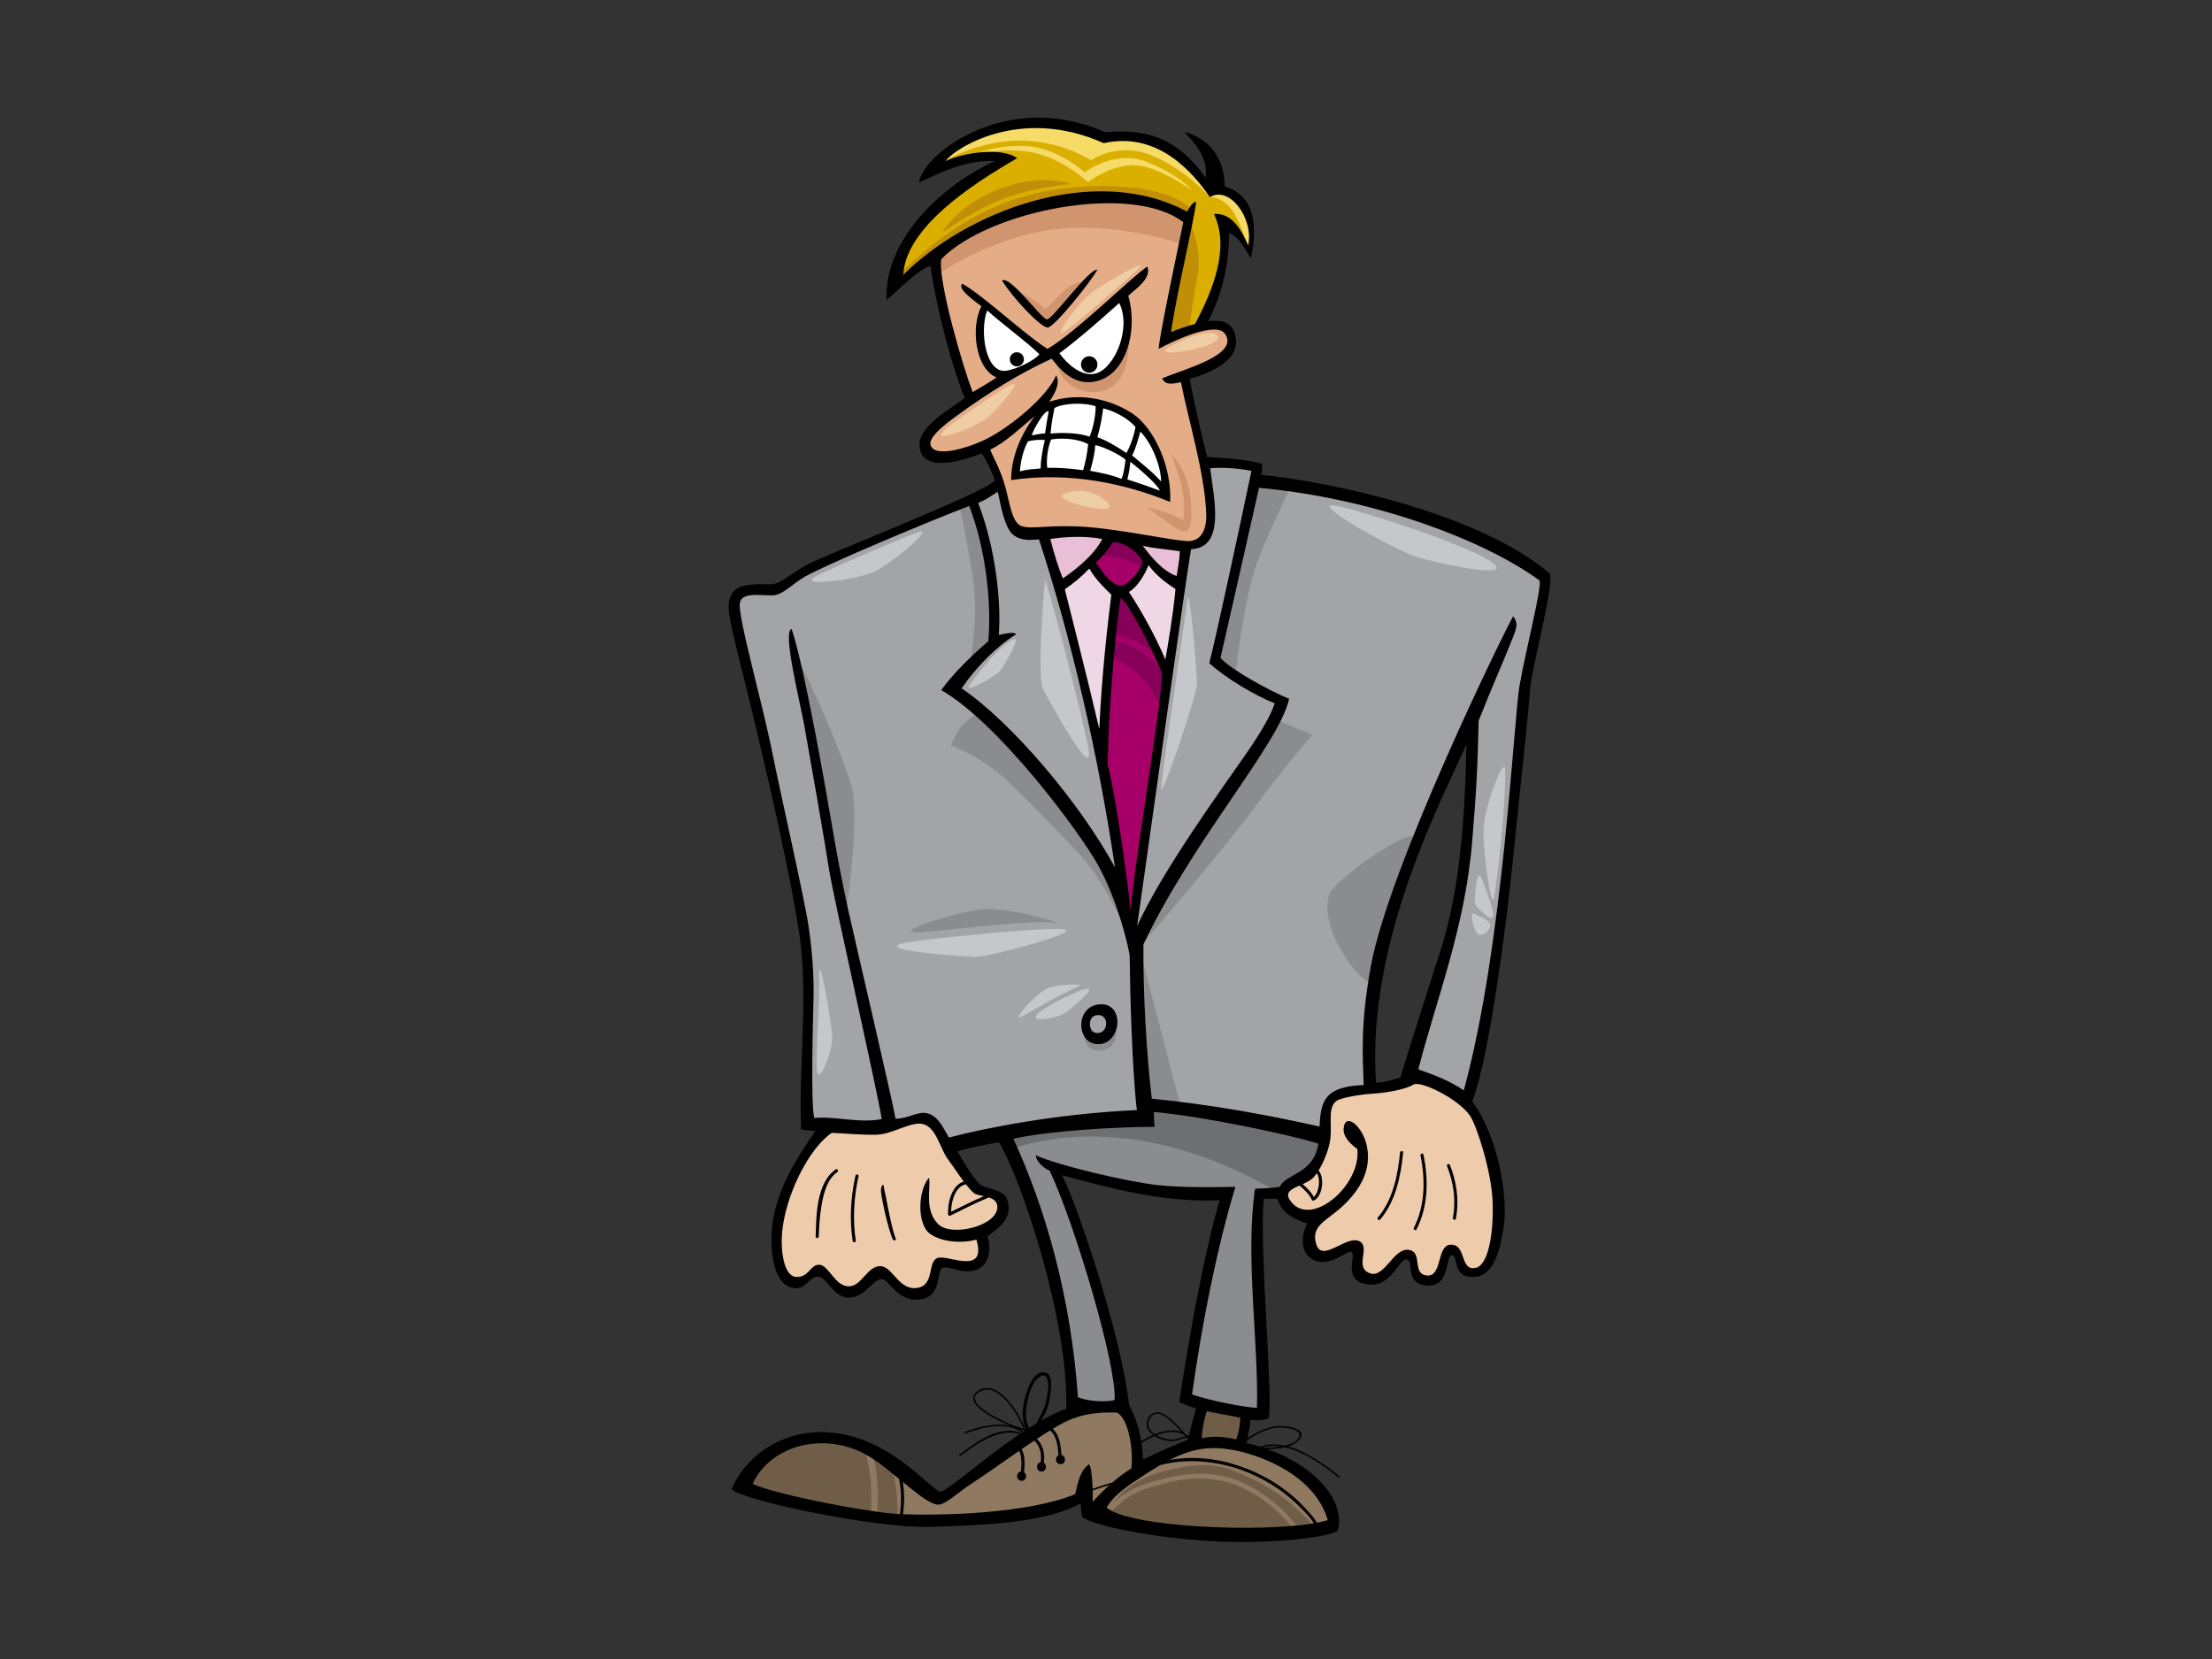 <?xml version="1.0" encoding="utf-8"?>
<!-- Generator: Adobe Illustrator 17.0.0, SVG Export Plug-In . SVG Version: 6.00 Build 0)  -->
<!DOCTYPE svg PUBLIC "-//W3C//DTD SVG 1.1//EN" "http://www.w3.org/Graphics/SVG/1.1/DTD/svg11.dtd">
<svg version="1.1" id="Layer_1" xmlns="http://www.w3.org/2000/svg" xmlns:xlink="http://www.w3.org/1999/xlink" x="0px" y="0px"
	 width="800px" height="600px" viewBox="0 0 800 600" enable-background="new 0 0 800 600" xml:space="preserve">
<rect x="0" y="0" width="800" height="600" fill="#333333" stroke="none"/>
<g>
	<path fill-rule="evenodd" clip-rule="evenodd" fill="#8F7960" d="M268.649,537.594c0,0,11.813-21.599,35.038-17.641
		c23.225,3.957,30.984,22.445,36.559,21.022c5.575-1.422,20.477-14.064,30.877-20.945c10.4-6.882,14.386-9.191,19.649-10.604
		c5.263-1.413,11.812-1.618,15.292-0.166c3.479,1.453,6.306,21.968,6.306,21.968l-16.374,15.498l-4.211-4.865
		c0,0-21.032,6.276-45.018,7.963c-23.986,1.686-50.058-3.43-60.125-5.925C276.573,541.405,270.325,541.288,268.649,537.594z"/>
	<path fill-rule="evenodd" clip-rule="evenodd" fill="#8F7960" d="M396.677,548.578c0,0-2.018-4.62,8.957-13.079
		c10.974-8.459,26.714-14.259,26.714-14.259l1.784-12.855l17.884,2.875l-2.456,11.316c0,0,17.31,4.453,25.409,13.878
		c8.099,9.425,8.918,15.643,5.507,16.374c-3.412,0.731-26.744,3.333-43.304,2.914C420.614,555.323,400.186,550.965,396.677,548.578z
		"/>
	<path fill-rule="evenodd" clip-rule="evenodd" fill="#705D48" d="M314.91,547.656c0.617-8.27,0.118-17.574-2.993-25.52
		c-2.507-0.918-5.238-1.673-8.23-2.182c-23.225-3.958-35.038,17.641-35.038,17.641c1.676,3.694,7.924,3.811,17.992,6.306
		c5.543,1.374,15.941,3.539,28.167,4.931C314.845,548.44,314.881,548.049,314.91,547.656z"/>
	<path fill-rule="evenodd" clip-rule="evenodd" fill="#705D48" d="M317.251,547.584c-0.044,0.5-0.094,0.999-0.148,1.496
		c2.407,0.25,4.877,0.464,7.385,0.637c0.464-7.957-0.544-15.92-3.52-23.073c-1.867-1.193-3.906-2.325-6.149-3.327
		C317.428,531.029,317.94,539.704,317.251,547.584z"/>
	<path fill-rule="evenodd" clip-rule="evenodd" fill="#705D48" d="M434.922,520.961c3.39-0.598,6.86-0.495,10.271-0.156
		c1.546,0.154,3.082,0.382,4.608,0.661l2.215-10.207l-17.884-2.875l-1.784,12.855c0,0-0.75,0.276-2.035,0.796
		C431.886,521.729,433.465,521.216,434.922,520.961z"/>
	<path fill-rule="evenodd" clip-rule="evenodd" fill="#705D48" d="M407.876,539.578c3.994-2.364,8.359-3.611,12.831-4.741
		c9.777-2.473,19.416-2.886,28.754,1.401c8.423,3.867,15.724,10.201,21.293,17.831c2.112-0.217,3.985-0.43,5.528-0.622
		c-4.515-5.617-9.934-10.536-16.072-14.469c-4.56-2.923-9.345-5.199-14.386-7.157c-6.736-2.618-12.865-2.337-19.851-0.909
		c-6.362,1.301-12.536,3.032-17.753,7.069c-2.326,1.799-4.373,3.856-6.139,6.13C403.854,542.399,405.758,540.832,407.876,539.578z"
		/>
	<path fill-rule="evenodd" clip-rule="evenodd" fill="#705D48" d="M450.033,538.389c-9.344-4.493-18.89-4.559-28.82-1.921
		c-4.517,1.2-9.079,2.322-13.032,4.935c-3.451,2.282-6.301,5.202-8.997,8.31c6.799,2.424,23.808,5.671,37.989,6.029
		c10.046,0.254,22.576-0.603,31.645-1.479C463.794,547.549,457.391,541.929,450.033,538.389z"/>
	<path fill-rule="evenodd" clip-rule="evenodd" fill="#8A8C8E" d="M362.369,409.79c0,0,17.319-5.225,28.85-5.896
		c11.53-0.673,23.391-0.731,23.391-0.731l0.683-4.318c0,0,23.293,2.32,37.426,5.001c14.132,2.68,26.481,8.225,26.481,8.225
		s0.176,5.615-4.366,10.127c-4.541,4.512-11.579,9.102-11.579,9.102l-7.797,0.245c0,0-0.108,26.539,0.876,38.059
		c0.985,11.521,1.911,41.149,1.911,41.149s-5.945-0.438-14.698-0.788c-8.752-0.351-14.493-4.231-14.493-4.231
		s3.139-19.453,6.092-34.843c2.953-15.389,7.816-39.58,7.816-39.58s-19.054-0.341-33.166-2.398
		c-14.112-2.056-27.972-5.993-27.972-5.993s6.511,18.527,11.335,33.049c4.824,14.523,7.729,27.544,9.551,35.917
		c1.823,8.371,2.066,16.17,2.066,16.17s-4.054,0.127-8.742-0.039c-4.688-0.167-8.148-0.994-8.148-0.994s-1.413-25.242-7.788-49.394
		C373.724,433.474,362.369,409.79,362.369,409.79z"/>
	<path fill-rule="evenodd" clip-rule="evenodd" fill="#6E6F71" d="M443.558,421.733c6.513,2.808,12.832,6.028,18.957,9.592
		l0.739-0.024c0,0,7.037-4.59,11.579-9.102c4.542-4.512,4.366-10.127,4.366-10.127s-12.348-5.545-26.481-8.225
		c-14.133-2.681-37.426-5.001-37.426-5.001l-0.683,4.318c0,0-11.861,0.058-23.391,0.731c-11.531,0.671-28.85,5.896-28.85,5.896
		s1.065,2.224,2.726,5.999C390.664,407.027,419.149,411.211,443.558,421.733z"/>
	<path fill-rule="evenodd" clip-rule="evenodd" fill="#A2A4A7" d="M414.975,404.186c0,0-19.882-0.348-37.721,2.633
		c-17.839,2.981-33.665,8.323-33.665,8.323s-4.691-10.518-7.611-10.91c-2.92-0.393-11.605,0.847-16.387,2.936
		c-4.781,2.088-27.629-0.105-27.629-0.105s-0.535-54.725-0.045-63.488c0.489-8.764-14.254-68.377-17.612-82.811
		c-3.359-14.434-10.784-39.88-7.701-44.832c3.692-5.931,12.789-1.264,15.403-3.389c2.614-2.126,16.689-8.761,26.252-12.937
		c9.563-4.177,53.064-23.468,53.064-23.468s2.754,10.576,6.264,14.343c3.51,3.768,8.776,1.665,8.776,1.665
		s17.325,58.102,21.35,78.332c4.024,20.23,11.242,65.076,12.362,69.888c0,0,2.239-36.904,5.099-53.956
		c2.859-17.053,14.493-89.266,14.493-89.266s6.932-0.581,7.764-4.969c0.832-4.388-1.74-24.663-1.74-24.663s6.264-1.165,11.621-0.363
		c5.356,0.801,7.353,2.677,7.353,2.677l2.088,4.782c0,0,15.569,1.937,27.765,4.464c12.195,2.526,38.1,9.472,48.433,14.48
		c10.334,5.008,25.677,15.19,25.677,15.19s-2.708,21.894-4.418,29.217c-1.709,7.324-3.571,25.314-4.69,36.011
		c-1.12,10.698-4.553,40.37-6.446,57.391c-1.891,17.022-5.583,38.463-7.232,47.723c-1.649,9.259-6.404,19.331-6.404,19.331
		l-19.159-8.843c0,0,4.001-18.054,8.419-31.763c4.418-13.708,9.639-32.772,11.075-48.811c1.437-16.038,1.922-47.072,1.922-47.072
		s-13.527,32.41-21.198,50.582c-7.672,18.172-10.743,28.446-12.725,42.563c-1.982,14.116-2.678,38.371-2.678,38.371
		s-6.778,0.212-11.075,2.285c-4.298,2.073-4.22,13.679-4.22,13.679s-17.72-2.331-28.932-4.404
		c-11.212-2.073-35.572-6.158-35.572-6.158L414.975,404.186z"/>
	<path fill-rule="evenodd" clip-rule="evenodd" fill="#8A8C8E" d="M480.797,323.362c1.908-5.571,33.791-27.593,30.936-19.074
		c-2.856,8.518-13.772,38.829-14.084,48.829C497.337,363.116,475.934,337.562,480.797,323.362z"/>
	<path fill-rule="evenodd" clip-rule="evenodd" fill="#A60068" d="M394.036,203.425l6.549-10.005l8.415,2.677l5.83,6.189
		c0,0-1.538,5.684-3.427,7.948c-1.89,2.264-4.782,3.825-4.782,3.825l1.018,1.193l14.856,28.451l-13.471,94.27l-11.312-67.495
		l5.467-56.801L394.036,203.425z"/>
	<path fill-rule="evenodd" clip-rule="evenodd" fill="#8A8C8E" d="M412.095,342.68c0,0,9.035-20.576,18.254-35.224
		c9.22-14.649,20.283-30.292,23.859-35.71c3.578-5.419,7.447-11.472,7.447-11.472l12.973,5.527c0,0-10.253,11.56-20.429,25.613
		C444.024,305.468,412.095,342.68,412.095,342.68z"/>
	<path fill-rule="evenodd" clip-rule="evenodd" fill="#8A8C8E" d="M446.772,243.57c0.283-0.946,3.197-27.573,7.807-39.892
		c4.61-12.319,11.958-26.911,11.958-26.911l-12.914-3.655l-13.264,65.038L446.772,243.57z"/>
	<polygon fill-rule="evenodd" clip-rule="evenodd" fill="#8A8C8E" points="412.465,344.542 426.997,399.969 413.888,400.067 	"/>
	<path fill-rule="evenodd" clip-rule="evenodd" fill="#8A8C8E" d="M354.172,257.39c0,0-3.06,1.969-5.487,4.23
		c-2.427,2.261-4.747,7.952-4.747,7.952s11.686,4.318,21.022,13.392c9.337,9.073,19.98,19.979,25.799,26.354
		c5.819,6.374,9.474,13.439,12.456,18.966c2.983,5.526,6.857,12.081,6.857,12.081s-9.469-25.735-18.64-39.497
		c-9.171-13.763-25.73-34.162-25.73-34.162L354.172,257.39z"/>
	<path fill-rule="evenodd" clip-rule="evenodd" fill="#8A8C8E" d="M351.082,238.442c0,0,2.66-14.755,1.023-27.192
		c-1.637-12.436-4.922-27.631-4.922-27.631l4.581-3.266c0,0,5.156,15.137,6.452,26.647c1.296,11.51,1.706,24.609,1.706,24.609
		L351.082,238.442z"/>
	<path fill-rule="evenodd" clip-rule="evenodd" fill="#8A8C8E" d="M289.027,240.694c1.181,4.625,9.746,52.144,10.896,58.976
		c1.15,6.832,4.23,25.467,5.302,29.804c1.072,4.337,5.516-33.265,2.992-44.113C305.694,274.515,286.893,232.333,289.027,240.694z"/>
	<path fill-rule="evenodd" clip-rule="evenodd" fill="#8A8C8E" d="M336.054,336.938c8.529-0.818,38.576-4.327,44.853-3.274
		c6.277,1.053-15.789-5.751-25.438-4.825C345.82,329.765,316.756,338.79,336.054,336.938z"/>
	<path fill-rule="evenodd" clip-rule="evenodd" fill="#8A8C8E" d="M392.339,369.832c0,0,1.121,5.897,5.165,5.458
		c4.045-0.439,6.111-4.249,6.111-4.249s1.53,9.006-6.277,8.937C389.994,379.914,392.339,369.832,392.339,369.832z"/>
	<path fill-rule="evenodd" clip-rule="evenodd" fill="#860059" d="M413.81,205.447c0.629-1.72,1.019-3.161,1.019-3.161l-5.83-6.189
		l-8.415-2.677l-4.762,7.276C402.336,200.701,408.3,202.505,413.81,205.447z"/>
	<path fill-rule="evenodd" clip-rule="evenodd" fill="#860059" d="M409.295,231.221c3.869,1.656,7.338,4.234,10.417,7.154
		l-11.923-22.834c-1.566-0.295-3.137-0.567-4.713-0.805l-1.407,14.616C404.286,229.652,406.86,230.18,409.295,231.221z"/>
	<path fill-rule="evenodd" clip-rule="evenodd" fill="#860059" d="M415.821,248.71c1.854,2.928,3.331,6.028,4.642,9.203l1.91-13.365
		c-0.248-0.28-0.494-0.563-0.747-0.839c-3.566-3.889-7.703-7.971-12.625-10.077c-2.447-1.047-4.983-1.588-7.56-1.905l-0.478,4.959
		C406.631,239.644,412.358,243.241,415.821,248.71z"/>
	<path fill-rule="evenodd" clip-rule="evenodd" fill="#E8BFD6" d="M377.796,193.396c0,0,7.068-1.201,11.238-1.086
		c4.169,0.115,11.551,1.109,11.551,1.109s-1.981,7.167-6.028,10.97c-4.047,3.802-11.276,7.703-11.276,7.703L377.796,193.396z"/>
	<path fill-rule="evenodd" clip-rule="evenodd" fill="#E8BFD6" d="M409.428,194.123l19.24,4.054l-2.035,13.296
		c0,0-6.22-2.991-9.501-6.074C413.85,202.316,409.428,194.123,409.428,194.123z"/>
	<path fill-rule="evenodd" clip-rule="evenodd" fill="#F0D7E5" d="M383.28,212.093l10.756-8.668c0,0,3.626,6.258,6.365,7.643
		c2.738,1.384,6.663,1.507,9.065-0.038c2.402-1.546,5.363-8.743,5.363-8.743l11.804,9.187l-4.139,32.229l-14.856-28.451l-3.665,0.36
		l-5.607,55.799c0,0-8.048-30.133-10.55-39.612C385.316,222.32,383.28,212.093,383.28,212.093z"/>
	<path fill-rule="evenodd" clip-rule="evenodd" fill="#E4AC87" d="M350.906,143.546c0,0-6.479-20.432-9.542-31.237
		c-3.062-10.805-2.528-18.608-2.528-18.608s18.887-18.499,46.051-21.294c27.165-2.794,44.569,6.004,44.569,6.004l-8.727,44.655
		c0,0,23.786-11.254,24.88-1.167c1.093,10.089-17.466,14.171-17.466,14.171s10.975,39.758,9.699,48.751
		c-1.276,8.992-1.932,12.907-8.179,12.324c-6.248-0.584-32.84-4.423-37.909-4.655c-5.068-0.231-12.458,0-17.514,0.158
		c-5.056,0.158-9.784-1.642-10.342-7.074c-0.56-5.432-0.293-9.335-2.784-14.318c-2.49-4.982-5.335-8.786-5.335-8.786
		s-17.282,7.546-20.248-0.147C332.565,154.629,350.906,143.546,350.906,143.546z"/>
	<path fill-rule="evenodd" clip-rule="evenodd" fill="#DAAF00" d="M429.589,79.529c0,0-16.505-11.455-38.391-7.987
		c-21.885,3.467-37.251,10.629-47.35,17.069c-10.1,6.44-20.129,15.104-20.129,15.104s-1.965-9.403,7.422-20.832
		c9.387-11.43,33.149-26.091,33.149-26.091s-7.552-1.155-12.516,0.391c-4.963,1.546-12.133,3.72-12.133,3.72
		s0.339-6.97,14.375-12.141c14.037-5.172,26.04-4.155,31.924-2.947c5.885,1.207,13.22,4.319,13.22,4.319s12.741-2.068,21.52,2.668
		c8.779,4.737,17.479,15.88,17.479,15.88s7.16-1.312,12.429,5.736c4.068,5.441,1.616,16.097,1.616,16.097s-3.772-4.894-5.492-6.51
		c-1.721-1.617-5.102-2.903-5.102-2.903s2.2,8.004-0.522,18.946c-2.72,10.943-6.666,18.305-6.666,18.305l-12.142,3.443
		L429.589,79.529z"/>
	<path fill-rule="evenodd" clip-rule="evenodd" fill="#C18E07" d="M430.371,80.485c0,0,4.597,9.642,2.75,19.246
		c-1.848,9.604-3.204,19.671-3.204,19.671l-9.627,5.074L430.371,80.485z"/>
	<path fill-rule="evenodd" clip-rule="evenodd" fill="#C18E07" d="M322.316,105.343c0,0,5.529-6.378,22.607-17.413
		C362,76.894,376.226,73.299,391.198,71.543c14.973-1.757,38.259,6.867,38.259,6.867l1.242-2.708c0,0-7.727-10.498-41.54-8.01
		s-53.499,21.72-64.631,32.092C322.641,101.543,322.316,105.343,322.316,105.343z"/>
	<path fill-rule="evenodd" clip-rule="evenodd" fill="#F6DB67" d="M352.985,55.696c0,0,8.71-3.852,19.485-2.757
		c10.775,1.095,19.865,9.403,19.865,9.403s10.946-8.695,23.039-3.584c12.093,5.112,15.833,10.246,15.833,10.246
		s-10.998-8.249-19.857-9.166c-8.859-0.916-17.95,6.051-17.95,6.051s-8.122-7.861-18.464-10.401
		C364.593,52.946,352.985,55.696,352.985,55.696z"/>
	<path fill-rule="evenodd" clip-rule="evenodd" fill="#D0946E" d="M338.135,99.836c0,0,19.85-13.985,42.911-16.854
		c23.061-2.869,46.226,5.237,46.226,5.237l2.317-8.69c0,0-13.275-13.31-44.701-7.123c-31.427,6.187-47.193,20.999-47.193,20.999
		L338.135,99.836z"/>
	<path fill-rule="evenodd" clip-rule="evenodd" fill="#D0946E" d="M386.12,138.432c-3.706-3.496-4.567-8.688-4.567-8.688
		s9.403,10.684,17.838,5.648c8.435-5.036,8.308-16.728,8.308-16.728s3.405,17.317-7.421,22.191
		C395.475,143.015,389.073,141.218,386.12,138.432z"/>
	<path fill-rule="evenodd" clip-rule="evenodd" fill="#D0946E" d="M366.695,104.91c0,0,10.163,12.094,12.54,11.78
		c2.377-0.312,13.144-14.731,13.144-14.731s-3.115-0.38-6.609,2.355c-3.495,2.735-7.109,8.059-8.129,7.175
		C371.262,105.961,366.695,104.91,366.695,104.91z"/>
	<path fill-rule="evenodd" clip-rule="evenodd" fill="#F6DB67" d="M336.696,61.456c0,0,10.938-8.935,28.076-10.424
		c17.138-1.49,29.812,6.944,29.812,6.944s9.336-6.736,21.66-1.87c12.324,4.866,21.316,15.195,21.316,15.195s3.727-0.464,7.445,3.954
		c3.718,4.419,6.945,16.012,6.945,16.012s2.533-10.58-2.221-17.592c-4.754-7.012-11.572-4.993-11.572-4.993
		s-9.769-13.434-18.702-16.734c-8.934-3.302-20.296-1.814-20.296-1.814s-13.718-9.773-33.62-5.094
		C345.638,49.72,336.696,61.456,336.696,61.456z"/>
	<path fill-rule="evenodd" clip-rule="evenodd" fill="#FFFFFF" d="M366.973,171.851c0,0,1.974-7.71,4.606-14.549
		c2.633-6.837,6.308-9.928,11.704-11.655c5.396-1.726,19.76,0.339,27.444,6.15c12.36,9.347,11.764,27.663,11.764,27.663
		s-15.313-4.647-23.943-6.261C382.494,170.199,366.973,171.851,366.973,171.851z"/>
	<path fill-rule="evenodd" clip-rule="evenodd" fill="#EECBAB" d="M464.011,432.947c0.015-3.472,5.358-6.276,8.461-9.149
		c3.103-2.874,7.3-10.78,7.325-14.39c0.027-3.61-1.521-8.699,1.864-11.443c3.386-2.745,10.727-3.25,16.12-3.974
		c5.392-0.725,12.495-4.417,12.495-4.417s14.153,4.139,19.159,8.843c5.005,4.702,9.8,20.379,11.235,30.747
		c1.434,10.369,1.024,19.406-1.006,25.578c-2.029,6.173-6.607,6.317-8.154,5.67c-1.547-0.646-4.386-7.082-5.261-8.444
		c-0.875-1.36-2.558,2.58-4.521,6.39c-1.963,3.809-4.984,4.877-7.234,3.975c-2.25-0.903-3.403-6.698-3.862-8.072
		c-0.46-1.373-6.221,0.889-9.02,4.587c-2.8,3.697-6.918,5.214-9.115,1.535c-2.198-3.68,0.298-8.202-1.808-8.969
		c-2.106-0.767-5.765,2.124-11.035,2.288c-5.27,0.165-6.411-0.77-5.977-4.672c0.434-3.9,1.149-7.671,1.149-7.671
		s-4.374-2.224-5.921-2.87C467.357,437.841,463.994,436.834,464.011,432.947z"/>
	<path fill-rule="evenodd" clip-rule="evenodd" fill="#EECBAB" d="M298.944,406.727c0,0,12.268,1.563,17.525,0.982
		c5.258-0.581,14.499-2.537,17.408-2.767c2.908-0.23,7.035,7.418,10.81,12.714c3.775,5.296,7.342,12.82,9.432,13.033
		c2.089,0.212,7.853,2.532,7.832,6.281c-0.021,3.749-5.57,8.365-6.523,8.95c-0.953,0.585-0.099,5.694-0.342,6.813
		c-0.242,1.118-2.414,7.155-6.198,6.025c-3.784-1.131-7.836-1.976-8.66-1.673c-0.824,0.303-2.471,9.794-6.753,10.484
		c-4.283,0.689-9.953-3.02-11.816-4.906c-1.865-1.886-5.37-3.027-6.97-0.894c-1.599,2.134-6.745,6.321-8.847,5.692
		c-2.101-0.629-6.584-6.321-8.001-7.248c-1.417-0.927-5.059,2.519-8.357,3.593c-3.298,1.075-9.262-3.181-8.305-12.513
		c0.957-9.332,1.353-18.923,4.88-25.976C289.587,418.267,298.944,406.727,298.944,406.727z"/>
	<path fill-rule="evenodd" clip-rule="evenodd" fill="#FFFFFF" d="M356.754,110.398l21.858,17.823l27.416-22.157
		c0,0,5.495,20.524-4.033,27.363c-11.953,8.58-20.397-4.601-20.397-4.601l-6.754,1.783c0,0-7.037,3.888-9.981,4.677
		c-2.944,0.79-8.972-2.163-9.98-12.083C353.876,113.282,356.754,110.398,356.754,110.398z"/>
	<path fill-rule="evenodd" clip-rule="evenodd" d="M560.561,207.491c-25.442-21.898-79.446-33.261-104.486-35.791
		c0.373-1.097,0.463-2.806,0.428-3.941c-6.503-1.918-14.827-2.086-19.949-2.493c-1.626-6.619-5.503-22.739-6.231-28.293
		c5.726-1.496,17.228-5.83,16.696-13.759c-0.531-7.932-6.637-7.368-10.014-7.069c4.642-9.151,7.402-19.243,7.528-31.885
		c3.975,1.73,5.958,6.311,7.882,9.137c1.933-9.187,2.712-22.382-9.466-25.937c-0.164-13.635-9.403-18.554-14.533-19.698
		c2.461,2.762,8.866,8.924,7.613,16.504c-11.614-16.254-23.627-17.363-36.39-16.486c-35.441-15.634-65.923,7.879-67.264,18.254
		c7.379-3.431,16.791-8.32,27.392-7.779c-22.75,10.679-40.219,30.9-39.089,50.277c4.594-4.08,11.859-11.37,15.869-12.382
		c2.074,15.755,8.282,38.122,12.358,47.771c-4.19,3.47-16.983,9.993-16.344,17.49c0.871,10.199,16.333,4.877,22.488,2.568
		c1.635,2.361,3.483,6.069,4.774,9.848c-5.159,5.05-61.668,26.841-68.345,30.619c-6.3,3.566-9.179,6.781-12.706,6.858
		c-3.528,0.08-10.681-0.626-13.42,2.581c-2.739,3.207-2.045,7.291-0.232,15.323c1.812,8.034,17.7,69.386,23.719,106.878
		c3.823,23.813-0.105,48.403,0.901,72.323c1.006,0.391,4.094,0.499,5.131,0.688c-8.01,11.603-17.764,26.513-15.575,44.455
		c0.683,5.603,2.741,12.012,8.315,12.368c4.055,0.259,5.131-4.383,8.336-4.205c3.205,0.179,5.608,7.949,11.307,7.595
		c5.7-0.354,8.317-6.364,11.38-6.708c3.062-0.345,5.728,9.153,15.174,7.155c6.866-1.452,4.918-10.656,7.169-11.294
		c2.251-0.638,6.739,2.202,11.245,1.068c4.506-1.134,6.696-5.557,4.979-12.525c3.634-2.505,9.636-6.574,6.984-13.396
		c-1.315-3.384-7.351-3.603-9.527-5.096c-2.176-1.493-6.75-9.126-8.326-12.086c5.623-1.737,10.865-2.581,14.941-3.307
		c7.936,12.699,25.455,65.198,24.311,96.427c-2.852,1-5.898,2.477-9.01,4.241c0.812-1.488,1.633-2.976,2.224-4.585
		c0.556-1.513,0.823-3.143,1.05-4.732c0.273-1.909,1.097-7.331-1.68-8.056c-3.669-0.959-5.866,4.125-6.766,6.725
		c-1.298,3.748-2.578,9.999-0.194,13.695c-0.12-0.015-0.24-0.033-0.36-0.051c-0.369-0.752-0.664-1.573-0.946-2.145
		c-0.511-1.037-1.048-2.06-1.635-3.056c-1.364-2.312-2.987-4.501-4.91-6.381c-1.654-1.615-3.693-2.988-6.046-3.195
		c-1.691-0.148-3.8,0.701-4.805,2.11c-1.854,2.598,1.631,5.28,3.479,6.594c2.904,2.062,6.21,3.644,9.554,4.94
		c-5.348-1.244-11.649,0.429-16.474,2.235c-0.337,0.127-0.174,0.663,0.166,0.536c6.08-2.277,14.67-4.442,20.437-0.358
		c-0.124,0.082-0.248,0.166-0.371,0.249c-7.637-3.201-16.58,3.373-22.302,7.839c-0.281,0.22,0.013,0.699,0.298,0.475
		c3.118-2.434,6.369-4.711,9.94-6.437c3.531-1.706,7.731-2.849,11.49-1.491c-13.416,9.074-26.184,20.703-28.605,20.754
		c-2.807,0.06-15.885-17.172-35.585-20.816c-19.7-3.64-34.762,7.521-39.966,19.984c4.365,4.148,52.331,14.183,71.546,13.584
		c19.053-0.594,41.667-1.264,54.645-8.444c0.226,0.567,0.239,3.117,0.58,4.95c4.932,3.392,28.207,7.916,49.665,8.807
		c21.459,0.892,41.43-1.934,42.856-4.057c2.799-10.653-8.024-23.082-25.365-29.329c0.471-0.017,0.931-0.04,1.373-0.064
		c1.508-0.084,3.236-0.229,4.889-0.616c2.05,0.468,4.057,1.225,5.957,2.109c4.828,2.248,9.182,5.445,13.331,8.748
		c0.281,0.223,0.667-0.183,0.384-0.408c-4.311-3.431-8.818-6.677-13.829-9.01c-1.506-0.701-3.09-1.311-4.713-1.752
		c1.726-0.55,3.287-1.426,4.307-2.868c2.222-3.141-3.385-4.267-5.32-4.46c-5.211-0.522-9.481,1.627-13.66,4.369
		c0.457-2.316,0.877-4.795,1.044-6.726c1.753,0.398,4.611,0.228,6.513-0.487c1.885-5.444-3.271-59.22-1.773-79.423
		c0.993-0.031,3.108,0.114,4.948-0.082c1.582,5.201,5.65,7.271,10.812,9.052c-1.429,2.431-3.156,9.351,1.178,12.444
		c6.57,4.688,13.656-3.485,15.003-2.085c1.348,1.402-2.559,8.73,3.282,11.056c10.56,3.739,13.382-8.738,16.474-8.443
		c3.093,0.296-1.273,8.978,7.637,9.451c8.235,0.44,6.359-11.045,8.81-10.969c2.45,0.077-0.215,7.807,7.586,7.869
		c7.803,0.062,9.952-10.471,11.125-18.315c1.73-11.569-2.492-33.344-11.395-45.16c6.621-17.172,12.958-69.34,14.895-89.128
		c1.936-19.788,4.557-42.196,6.065-60.225C554.146,240.349,561.947,212.812,560.561,207.491z M437.675,169.345
		c4.438-0.416,10.527,0.035,14.932,0.952c-4.297,20.472-12.622,59.29-15.252,69.529c5.815,5.415,17.092,12.017,23.653,14.53
		c-1.244,4.13-5.152,10.78-10.177,18.034c-8.937,12.902-30.329,42.248-39.575,62.515c4.142-29.185,18.208-129.692,19.527-136.279
		C443.541,198.115,438.832,179.433,437.675,169.345z M415.398,204.392c2.476,3.466,6.113,6.329,9.734,8.628
		c-0.895,9.785-2.769,20.381-3.674,25.541c-2.844-7.026-8.808-18.068-13.181-24.445C411.121,212.45,413.776,208.411,415.398,204.392
		z M413.288,197.357c3.863,1.015,8.002,1.179,13.404,1.994c-0.054,2.835-0.78,6.832-1.139,8.977
		C420.494,206.64,415.955,200.964,413.288,197.357z M405.508,211.793c-3.894,0.174-7.435-6.296-9.223-8.27
		c2.094-1.815,4.597-4.931,6.317-7.535c4.4,0.004,9.933,4.516,10.731,7.329C412.352,206.277,408.191,211.673,405.508,211.793z
		 M384.422,209.186c-1.219-2.658-3.417-9.403-4.557-14.255c6.466-0.984,13.303-1.061,18.794,0.001
		C395.488,200.971,389.284,205.798,384.422,209.186z M393.961,205.626c2.698,4.599,5.906,7.336,7.971,9.466
		c-1.263,9.908-3.505,28.996-4.355,48.588c-4.458-19.06-9.867-40.122-12.464-50.541
		C388.307,210.909,391.351,208.402,393.961,205.626z M405.362,216.195c3.703,3.542,10.15,16.006,14.901,27.21
		c-0.075,11.215-10.256,69.973-11.365,85.933c-1.128-11.008-5.287-41.198-8.326-52.958
		C401.095,252.237,403.992,222.341,405.362,216.195z M326.689,99.425c0.786-16.815,23.957-32.284,41.177-42.21
		c-5.549-4.139-19.737-2.007-25.936,1.072c2.9-4.24,26.649-20.245,57.246-6.511c16.412-3.661,29.198,6.022,38.384,19.524
		c7.103-4.306,15.934,7.636,13.868,17.44c-1.91-4.174-5.273-11.947-12.395-11.358c5.923,12.311-0.515,27.865-6.821,39.763
		c-2.945,0.892-5.591,1.612-8.707,2.969c2.174-14.705,8.038-38.734,9.126-47.087c-1.057-0.228-2.455,1.914-3.301,3.514
		C395.558,58.448,349.326,76.68,326.689,99.425z M358.128,162.605c5.317-2.437,10.837-7.775,16.084-12.14
		c-4.768,6.393-8.53,14.53-8.521,23.179c21.462-3.295,42.245,1.599,57.509,7.893c0.641-12.741-5.857-27.026-13.926-32.162
		c-8.068-5.134-19.047-7.603-29.786-4.059c2.265-3.319,3.998-6.922,2.495-9.571c-3.168,7.621-16.287,18.468-24.984,22.899
		c-6.276,3.198-19.348,7.351-20.49,2.11c-0.727-3.337,8.568-9.68,10.232-10.891c10.472-7.63,21.861-14.762,33.622-20.151
		c3.184,4.198,7.494,8.854,13.903,8.489c12.688-0.725,17.571-18.18,13.785-31.23c3.146-2.82,8.458-6.366,6.907-10.575
		c-5.566,3.579-25.158,23.29-36.112,29.797c-8.754-5.582-23.169-19.288-30.826-23.59c-1.664,1.49,2.131,4.617,6.925,8.157
		c-4.015,7.79-2.131,22.633,5.473,25.755c-1.927,1.384-6.527,4.083-8.618,5.284c-3.293-8.145-12.652-40.209-11.387-48.05
		c17.027-17.583,68.904-27.854,87.553-13.378c-2.491,12.006-9.01,42.816-8.891,45.809c5.098-2.821,20.677-10.151,23.954-5.461
		c5.283,7.562-14.146,12.568-22.693,16.1c1.052,2.804,4.316,1.852,6.797,1.428c2.31,12.44,8.715,33.042,9.13,47.875
		c0.153,5.455-1.885,9.44-6.281,9.577c-4.395,0.138-23.546-4.09-36.776-5.096c-13.23-1.005-19.557,0.897-23.568-0.255
		c-4.01-1.153-4.568-9.934-6.57-16.036C361.066,168.213,358.908,164.852,358.128,162.605z M409.43,164.694
		c1.347-2.313,2.352-6.459,2.995-8.609c4.253,4.408,7.432,12.496,7.518,18.073C416.94,170.745,412.491,167.294,409.43,164.694z
		 M419.479,177.437c-3.589-1.308-8.326-3.005-11.764-4.032c0.526-1.953,0.988-4.714,1.077-6.421
		C411.703,169.306,418.553,175.053,419.479,177.437z M407.376,163.825c-3.388-2.253-7.344-4.656-10.499-5.693
		c1.122-3.855,1.749-7.577,2.086-10.426c3.571,0.739,8.907,3.413,11.706,6.731C410.063,157.72,408.762,161.513,407.376,163.825z
		 M407.068,166.33c-0.306,1.959-0.594,5.139-1.489,6.858c-3.753-1.525-8.02-2.304-11.303-2.912c1.058-3.573,1.729-6.839,1.839-9.281
		C398.68,161.34,405.597,164.673,407.068,166.33z M394.032,157.937c-3.772-1.44-10.124-1.53-14.086-1.121
		c0.269-3.609,1.045-7.413,1.413-9.271c3.771-1.962,11.294-1.912,14.884-0.605C396.316,150.406,395.228,155.345,394.032,157.937z
		 M380.155,158.938c4.827-0.77,10.359-0.04,13.395,1.71c-0.323,3.274-0.924,6.442-1.835,9.425
		c-4.564-0.709-9.539-0.979-12.943-0.872C378.267,166.089,379.067,161.483,380.155,158.938z M377.958,156.736
		c-1.276,0.04-3.111,0.381-4.803,0.717c0.253-1.477,4.543-9.335,6.114-8.706C378.781,151.318,378.303,154.17,377.958,156.736z
		 M377.89,159.151c-0.728,3.018-1.492,6.716-1.524,10.266c-2.184,0.223-5.242,0.306-7.488,1.085
		c0.173-3.553,1.307-8.129,2.924-10.878C373.633,159.142,375.897,158.93,377.89,159.151z M357.018,112.248
		c5.656,5.083,14.612,11.624,18.909,15.881c-1.914,2.331-7.926,5.216-11.767,5.921C356.406,135.47,354.201,119.6,357.018,112.248z
		 M383.154,127.762c6.659-4.893,14.825-12.062,21.647-18.183c4.513,9.277-1.718,23.38-8.221,25.427
		C391.143,136.715,385.494,131.103,383.154,127.762z M360.875,177.848c1.166,5.498,2.547,13.404,5.743,15.717
		c3.195,2.312,6.721,1.635,9.14,1.496c11.758,36.039,21.399,77.604,27.494,118.657c-12.965-23.803-37.648-52.708-55.482-64.78
		c5.841-8.413,13.142-15.455,19.592-19.462c0.02-0.752-1.601-0.869-6.144,0.165c0.895-10.714-0.815-30.63-7.453-47.737
		C356.428,180.809,357.813,179.789,360.875,177.848z M352.342,431.569c0.594,0.501,2.011,0.711,3.514,1.037
		c-4.028,1.732-7.949,3.687-11.871,5.652c0.031-3.73,1.458-9.226,5.346-9.927C350.33,429.599,351.325,430.71,352.342,431.569z
		 M348.563,427.333c-4.366,1.229-5.908,7.792-5.681,11.839c0.025,0.452,0.481,0.646,0.859,0.457c4.581-2.294,9.149-4.6,13.885-6.556
		c1.543,0.511,2.854,1.335,3.051,2.96c0.863,7.166-16.462,11.527-21.326,6.728c-5.312-5.243-2.553-13.546-3.363-16.821
		c-4.06,4.632-4.393,16.817,0.339,20.252c4.392,3.187,11.899,3.53,16.805,2.118c3.832,13.061-10.028,5.546-13.889,6.6
		c-3.861,1.056-1.205,9.458-6.981,10.78c-7.186,1.644-9.332-7.94-14.068-7.773c-4.737,0.167-6.659,7.568-11.493,7.295
		c-4.834-0.275-6.903-7.449-10.253-7.79c-3.349-0.34-3.891,4.824-8.673,4.382c-4.245-0.392-5.468-9.292-4.949-15.716
		c1.11-13.71,9.82-30.961,18.004-36.375c4.568,0.19,11.539,0.813,16.172,0.67c5.346-0.168,11.189-4.034,15.438-4.008
		c6.066,0.04,7.226,8.635,10.388,12.891C344.895,422.051,346.751,424.912,348.563,427.333z M343.198,411.418
		c-1.933-3.119-3.797-7.97-8.082-8.831c-3.387-0.68-6.818,2.082-11.248,2c-0.777-5.309-14.599-64.174-17.033-75.23
		c-2.436-11.055-4.483-22.008-6.317-32.985c-1.346-8.058-9.461-54.849-14.192-68.858c-3.503,0.444,3.08,26.6,4.522,34.679
		c2.926,16.397,6.379,36.041,9.075,52.699c1.759,10.873,17.497,80.022,18.959,89.851c-8.138,1.577-16.922-1.122-24.386-0.411
		c-1.349-4.969-0.457-35.515-0.272-43.185c0.186-7.669-0.377-16.593-1.818-26.338c-1.44-9.746-10.671-50.386-12.873-61.567
		c-3.792-19.252-12.919-50.74-11.926-55.31c0.992-4.573,10.018-1.875,13.252-2.829c3.235-0.953,5.949-4.068,10.297-6.567
		c7.117-4.091,42.829-19.221,59.377-25.54c5.407,14.078,8.185,32.615,6.921,48.89c-6.495,5.596-12.757,11.767-17.045,17.704
		c20.954,11.976,50.442,51.784,56.915,63.645c6.474,11.862,10.221,26.57,11.223,32.145c0.146,13.746,0.914,41.469,2.605,56.108
		C381.999,402.752,355.451,408.153,343.198,411.418z M371.944,505.313c0.455-1.929,1.165-3.806,2.193-5.501
		c0.766-1.263,3.484-3.696,4.465-1.418c1.101,2.554,0.189,6.268-0.401,8.85c-0.625,2.734-2.123,5.114-3.414,7.586
		c-0.841,0.501-1.685,1.023-2.529,1.558C370.238,513.375,371.183,508.537,371.944,505.313z M361.347,513.173
		c-1.956-0.961-3.874-2.039-5.625-3.34c-1.266-0.941-2.759-2.169-3.137-3.778c-0.438-1.868,2.002-3.062,3.421-3.398
		c2.854-0.676,5.599,1.566,7.453,3.438c1.96,1.978,3.548,4.351,4.901,6.775c0.559,1.002,1.058,2.039,1.558,3.071
		c0.112,0.231,0.224,0.485,0.342,0.746C367.184,516.094,364.075,514.513,361.347,513.173z M368.586,516.758
		c0.644,0.213,1.3,0.407,1.963,0.533c0.024,0.049,0.049,0.097,0.074,0.144c-0.152,0.1-0.304,0.202-0.456,0.302
		C369.66,517.365,369.132,517.039,368.586,516.758z M325.456,547.591c-1.403-0.068-2.522-0.15-3.293-0.233
		c-14.03-1.528-41.641-6.961-49.99-10.675c6.433-13.859,25.15-18.808,40.208-11.044c4.591,2.369,8.374,5.713,12.764,9.208
		C326.034,539.02,326.073,543.316,325.456,547.591z M388.812,540.418c-17.586,7.188-49.371,7.731-62.235,7.222
		c0.551-3.916,0.576-7.861-0.08-11.714c4.208,3.402,9.751,8.253,12.894,8.251c2.515-0.003,7.889-4.936,11.23-7.106
		c5.773-3.75,11.914-8.169,17.957-12.347c1.044,1.837,0.95,5.32,0.619,7.492c-1.934,0.284-1.768,3.398,0.323,3.332
		c1.807-0.056,2.03-2.395,0.8-3.135c0.407-2.471,0.415-6.163-0.847-8.306c1.532-1.054,3.054-2.086,4.562-3.089
		c2.086,1.749,2.815,5.038,2.35,7.843c-1.922,0.295-1.752,3.397,0.334,3.332c1.818-0.056,2.032-2.423,0.777-3.148
		c0.534-3.117-0.322-6.609-2.523-8.649c1.629-1.07,3.233-2.092,4.811-3.058c2.449,2.129,2.832,5.696,2.969,9.028
		c-1.369,0.71-1.044,3.237,0.839,3.178c2.035-0.063,2.067-3.029,0.271-3.337c-0.174-3.556-0.694-7.13-3.113-9.453
		c0.898-0.54,1.79-1.065,2.664-1.557c8.856-4.975,16.937-4.293,20.513-4.346c4.634,2.428,6,14.856,5.24,20.279
		c-2.229,1.289-4.585,3.056-6.889,5.05c-2.404,0.638-4.736,1.514-7.111,2.264c-0.123-3.754-0.526-8.104-1.298-8.829
		C390.11,532.004,389.592,538.124,388.812,540.418z M417.666,518.726c-0.812-0.568-1.518-1.274-1.993-2.139
		c-0.909-1.656-0.089-3.945,1.445-4.925c2.474-1.58,5.975,1.932,7.561,3.44c0.927,0.882,1.784,1.848,2.647,2.808
		C424.43,516.786,420.881,517.427,417.666,518.726z M428.417,519.093c0.12,0.128,0.237,0.26,0.358,0.386
		c-1.126,0.259-2.234,0.673-3.354,0.95c-1.782,0.44-3.624,0.107-5.327-0.483c-0.633-0.22-1.264-0.505-1.857-0.852
		C421.731,517.738,425.582,517.215,428.417,519.093z M417.614,519.346c0.104,0.068,0.208,0.138,0.311,0.2
		c1.578,0.965,3.456,1.496,5.291,1.635c2.08,0.156,4.011-0.88,6.005-1.255c0.16,0.157,0.32,0.316,0.484,0.469
		c-0.022,0.1-0.045,0.197-0.068,0.297c-5.202,2.045-11.067,4.607-16.238,7.182c-0.101-2.151-0.295-4.11-0.561-5.922
		C414.189,521.03,415.842,520.091,417.614,519.346z M429.619,519.323c-0.299-0.273-0.611-0.517-0.938-0.729
		c-1.63-1.702-3.139-3.543-4.922-5.089c-1.928-1.67-5.067-3.966-7.49-1.905c-1.184,1.007-1.7,2.739-1.45,4.233
		c0.219,1.311,1.195,2.352,2.259,3.138c-1.586,0.689-3.072,1.522-4.333,2.364c-0.882-5.511-2.474-9.582-4.361-13.179
		c-3.443-28.419-20.226-75.981-24.312-83.118c17.943,4.721,35.759,9.858,57.006,9.068c-5.718,19.844-11.15,49.896-14.563,72.918
		c1.153,0.531,3.456,1.595,6.035,2.365c-0.89,3.522-1.789,6.477-2.59,9.882C429.845,519.285,429.732,519.305,429.619,519.323z
		 M395.143,543.2c0.067-0.934,0.082-2.465,0.039-4.172c2.05-0.641,4.067-1.383,6.122-1.993
		C399.132,538.987,397.027,541.113,395.143,543.2z M400.208,545.212c2.004-3.349,5.025-6.159,11.701-10.484
		c2.369-1.535,4.951-3.252,7.719-4.868c8.075-2.088,16.699-1.764,24.93,0.393c6.223,1.632,12.11,4.437,17.446,8.01
		c2.708,1.814,5.21,3.922,7.539,6.198c1.874,1.831,4.226,4.08,5.613,6.47C455.391,554.304,408.528,552.395,400.208,545.212z
		 M465.47,531.919c7.383,4.595,12.53,10.395,14.754,17.84c-1.101,0.357-2.425,0.679-3.928,0.966
		c-1.136-2.003-2.917-3.802-4.418-5.457c-2.383-2.626-5.102-4.935-7.96-7.024c-5.31-3.88-11.32-6.733-17.597-8.655
		c-7.517-2.302-15.554-2.942-23.231-1.625c4.13-2.097,8.629-3.752,13.451-4.15C446.158,523.023,458.088,527.324,465.47,531.919z
		 M436.412,510.402c0,0,7.038,1.346,12.136,2.319c-0.05,3.179-0.797,6.269-1.457,7.85c-4.32-0.978-8.986-1.422-12.358-0.323
		C434.356,517.28,436.412,510.402,436.412,510.402z M458.831,523.556c-0.602,0.021-1.237,0.038-1.892,0.04
		c-0.088-0.029-0.179-0.057-0.267-0.086c2.129-0.617,4.306-0.681,6.459-0.368C461.71,523.387,460.265,523.504,458.831,523.556z
		 M463.61,516.277c2.416,0.082,8.736,1.015,5.443,4.508c-1.044,1.108-2.712,1.603-4.135,1.98c-0.101,0.027-0.206,0.044-0.307,0.069
		c-2.946-0.627-5.976-0.644-8.86,0.383c-1.582-0.493-3.209-0.935-4.882-1.319c0.065-0.309,0.13-0.626,0.195-0.947
		C454.886,518.387,458.825,516.115,463.61,516.277z M462.83,429.251c-3.39,0.528-6.089,0.47-8.92,0.7
		c-3.638,24.166,1.362,56.378,0.672,79.204c-3.732-0.051-16.759-2.471-23.468-4.828c3.593-25.802,9.092-53.287,15.685-75.096
		c-6.263,0.157-19.327,0.34-27.916-0.596c-11.593-1.265-36.915-7.362-44.262-10.821c0.126,2.592,3.567,5.14,4.998,5.521
		c9.278,19.863,24.365,70.76,23.486,83.024c-3.528,0.875-10.073,0.398-13.247-1.054c-2.565-36.227-11.642-68.064-23.372-93.481
		c13.816-2.987,37.652-4.263,51.101-4.293c-0.195-1.697-0.271-4.107-0.311-5.383c18.073,1.563,50.366,8.501,59.575,11.461
		C474.899,424.9,465.227,424.208,462.83,429.251z M475.144,432.879c-0.994-1.825-2.47-3.271-4.035-4.624
		c1.568-0.699,3.118-1.471,4.064-2.553c0.355-0.408,0.714-0.879,1.07-1.395C477.697,426.4,477.065,431.239,475.144,432.879z
		 M539.842,434.851c0.344,11.002-1.486,22.645-6.087,23.672c-5.979,1.33-3.233-8.697-9.187-8.359
		c-5.074,0.29-2.846,11.713-8.524,11.127c-5.677-0.588-1.189-8.682-6.713-9.274c-5.524-0.592-8.689,10.673-14.114,8.395
		c-5.424-2.279,0.477-9.191-3.46-11.442c-4.55-2.6-13.476,7.84-15.673,1.18c-2.197-6.661,3.405-8.518,8.761-13.275
		c5.358-4.755,12.138-12.92,9.206-23.535c-1.828-6.619-7.727-11.063-8.112-5.099c-0.209,3.242,3.065,5.939,4.971,7.338
		c1.426,13.517-17.59,29.303-24.53,18.243c-1.646-2.624,0.764-3.822,3.594-5.068c1.774,1.507,3.484,3.091,4.498,5.234
		c0.139,0.294,0.527,0.302,0.774,0.177c3.121-1.577,3.894-8.17,1.632-10.837c2.097-3.405,3.967-8.264,4.31-11.912
		c0.522-5.562-1.042-10.981,2.227-13.283c1.567-1.103,8.254-2.308,13.292-2.617c5.038-0.311,11.88-1.596,14.422-3.242
		c2.543-1.646,16.533,5.179,20.618,11.396C534.101,407.256,539.498,423.85,539.842,434.851z M530.351,269.173
		c-0.463,25.754-2.28,52.878-9.56,75.229c-4.594,14.104-12.808,40.144-14.349,45.303c-2.388,0.784-6.986,2.07-8.789,1.805
		C494.046,339.568,522.539,287.385,530.351,269.173z M549.558,247.996c-2.163,12.557-5.809,94.057-20.159,146.352
		c-5.467-3.66-10.38-5.466-16.449-7.598c6.27-24.515,16.877-51.122,19.457-82.128c1.557-18.707,2.019-27.624,2.361-43.956
		c4.997-12.646,9.243-22.144,11.326-27.469c2.083-5.324,3.445-7.408,1.147-10.313c-3.657,6.441-44.88,90.736-51.429,126.421
		c-3.899,21.248-2.953,32.612-2.625,43.103c-14.035,0.563-15.574,5.686-15.942,15.023c-19.84-4.446-38.772-7.85-60.686-10.085
		c-1.928-16.262-3.181-38.219-3.022-55.81c18.246-38.324,49.111-72.495,52.706-88.809c-6.599-2.606-21.327-10.662-24.834-14.789
		c2.729-11.745,11.948-52.765,13.935-61.515c40.72,3.72,80.922,18.502,101.478,33.536
		C557.597,212.903,551.721,235.441,549.558,247.996z"/>
	<path fill-rule="evenodd" clip-rule="evenodd" d="M396.886,97.531c-2.46,4.487-15.414,20.611-17.892,20.914
		c-2.478,0.304-13.246-11.346-16.59-17.01c2.994-1.903,14.276,14.061,16.272,14.08C380.673,115.534,393.709,97.178,396.886,97.531z"
		/>
	<path fill-rule="evenodd" clip-rule="evenodd" d="M397.75,363.224c9.324-0.613,7.838,14.596-0.724,14.412
		C389.135,377.465,388.776,363.814,397.75,363.224z M396.311,373.546c5.078,0.812,5.059-8.086-0.485-6.151
		C393.528,368.197,393.565,373.107,396.311,373.546z"/>
	<circle fill-rule="evenodd" clip-rule="evenodd" cx="367.753" cy="129.947" r="2.554"/>
	<circle fill-rule="evenodd" clip-rule="evenodd" cx="393.926" cy="131.826" r="2.979"/>
	<path fill-rule="evenodd" clip-rule="evenodd" fill="#EFCDA5" d="M393.287,107.072c3.333-3.205,24.488-15.43,17.744-9.274
		c-6.744,6.157-22.947,20.337-26.449,22.428C381.08,122.317,387.322,112.808,393.287,107.072z"/>
	<path fill-rule="evenodd" clip-rule="evenodd" fill="#EFCDA5" d="M341.688,155.454c2.525-2.429,18.215-13.251,23.671-16.197
		c5.457-2.945-4.857,9.466-8.928,12.368C352.36,154.526,335.723,161.189,341.688,155.454z"/>
	<path fill-rule="evenodd" clip-rule="evenodd" fill="#EFCDA5" d="M389.742,177.536c4.573-0.449,11.186,2.821,11.477,5.785
		C401.509,186.284,371.96,179.279,389.742,177.536z"/>
	<path fill-rule="evenodd" clip-rule="evenodd" fill="#EFCDA5" d="M422.799,125.571c3.556-2.007,15.412-7.815,17.713-3.922
		C442.814,125.54,414.62,130.187,422.799,125.571z"/>
	<path fill-rule="evenodd" clip-rule="evenodd" fill="#C18E07" d="M340.75,84.241c0,0,9.559-7.22,20.87-11.869
		c11.31-4.65,25.594-5.813,25.594-5.813s-11.109-4.187-26.429,2.02C345.467,74.785,340.75,84.241,340.75,84.241z"/>
	<path fill-rule="evenodd" clip-rule="evenodd" fill="#D0946E" d="M414.732,183.362c0,0,3.845,0.835,6.744,1.938
		c2.898,1.102,4.828,1.759,6.05,2.676c1.222,0.916,0.901-9.338-0.686-14.3c-1.587-4.961-3.152-9.209-3.152-9.209
		s7.839,6.438,7.153,22.689c-0.286,6.779-2.936,5.342-5.611,3.756C422.555,189.323,414.732,183.362,414.732,183.362z"/>
	<path fill-rule="evenodd" clip-rule="evenodd" fill="#C5C7CA" d="M377.963,209.506c3.109,9.58,13.031,47.357,15.643,61.012
		c2.612,13.654-13.616-16.121-16.267-21.033C374.688,244.573,377.963,209.506,377.963,209.506z"/>
	<path fill-rule="evenodd" clip-rule="evenodd" fill="#C5C7CA" d="M419.97,284.992c0.156-5.001,8.704-61.149,9.424-68.041
		c0.722-6.89,3.645,26.734,3.46,30.799C432.669,251.814,419.814,289.992,419.97,284.992z"/>
	<path fill-rule="evenodd" clip-rule="evenodd" fill="#C5C7CA" d="M350.146,248.462c0,0,4.484-6.384,8.713-10.886
		c4.23-4.503,8.196-7.437,8.547-6.199c0.351,1.238-4.084,9.182-5.585,11.102C360.322,244.397,350.507,250.012,350.146,248.462z"/>
	<path fill-rule="evenodd" clip-rule="evenodd" fill="#C5C7CA" d="M295.81,208.015c4.792-2.421,28.635-12.757,36.042-15.487
		c7.408-2.729-9.931,11.862-16.403,14.561C308.978,209.788,286.59,212.673,295.81,208.015z"/>
	<path fill-rule="evenodd" clip-rule="evenodd" fill="#C5C7CA" d="M484.217,183.083c8.927,1.938,47.27,14.133,55.584,20.429
		c8.313,6.296-19.971,0.311-27.855-2.251C504.062,198.697,470.388,180.081,484.217,183.083z"/>
	<path fill-rule="evenodd" clip-rule="evenodd" fill="#C5C7CA" d="M544.324,278.295c0.391,12.491-2.827,39.425-3.869,46.013
		c-1.042,6.588-4.269-16.726-3.898-24.854C536.926,291.327,544.159,272.993,544.324,278.295z"/>
	<path fill-rule="evenodd" clip-rule="evenodd" fill="#C5C7CA" d="M536.215,318.509c1.749,5.161,4.747,12.028,3.538,13.314
		c-1.208,1.286-6.394-4.796-6.394-4.796S533.808,311.403,536.215,318.509z"/>
	<path fill-rule="evenodd" clip-rule="evenodd" fill="#C5C7CA" d="M533.154,330.468c2.157,0.996,5.691,2.32,5.75,4.191
		c0.059,1.871-2.68,4.143-4.269,3.255C533.047,337.027,531.254,329.59,533.154,330.468z"/>
	<path fill-rule="evenodd" clip-rule="evenodd" fill="#C5C7CA" d="M393.83,357.612c-1.277-0.897-17.27,6.783-19.054,9.649
		c-1.784,2.865,7.826,0.691,9.97-0.624C386.891,365.321,395.107,358.508,393.83,357.612z"/>
	<path fill-rule="evenodd" clip-rule="evenodd" fill="#C5C7CA" d="M370.712,367.075c3.467-2.127,16.257-9.25,19.346-10.283
		c3.089-1.033-8.158-1.306-12.446,1.325C373.323,360.749,364.279,371.022,370.712,367.075z"/>
	<path fill-rule="evenodd" clip-rule="evenodd" fill="#C5C7CA" d="M329.611,340.575c8.119-1.205,46.354-5.195,54.803-4.523
		c8.451,0.673-27.153,10.214-31.841,10.049C347.886,345.935,310.967,343.343,329.611,340.575z"/>
	<path fill-rule="evenodd" clip-rule="evenodd" fill="#C5C7CA" d="M296.308,353.791c0.224,7.179-1.325,27.514-0.828,33.43
		c0.497,5.916,5.702-7.358,5.556-12.037C300.889,370.506,295.918,341.315,296.308,353.791z"/>
	<path fill-rule="evenodd" clip-rule="evenodd" d="M302.242,422.943c-7.005,4.842-7.019,16.706-7.253,24.3
		c-0.022,0.723,1.099,0.684,1.121-0.035c0.124-4.024,0.412-8.033,1.136-11.998c0.738-4.04,2.028-8.854,5.592-11.318
		C303.43,423.483,302.838,422.53,302.242,422.943z"/>
	<path fill-rule="evenodd" clip-rule="evenodd" d="M309.401,425.181c-1.716,7.733-2.199,15.728-1.023,23.577
		c0.106,0.706,1.228,0.68,1.121-0.035c-1.162-7.755-0.703-15.635,0.993-23.277C310.648,424.739,309.558,424.477,309.401,425.181z"/>
	<path fill-rule="evenodd" clip-rule="evenodd" d="M323.956,447.928c-1.588-3.625-3.548-15.401-4.429-19.241
		c-0.162-0.705-1.141,0.615-0.887,2.541c0.514,3.905,2.656,13.406,4.244,17.031C323.171,448.914,324.247,448.591,323.956,447.928z"
		/>
	<path fill-rule="evenodd" clip-rule="evenodd" d="M506.343,416.855c-0.801,8.18-2.555,16.998-7.997,23.443
		c-0.465,0.551,0.35,1.321,0.817,0.767c5.654-6.695,7.469-15.749,8.301-24.245C507.534,416.102,506.412,416.146,506.343,416.855z"/>
	<path fill-rule="evenodd" clip-rule="evenodd" d="M514.816,417.601c-0.146-0.707-1.217-0.37-1.072,0.332
		c1.783,8.683,1.698,18.097-2.413,26.133c-0.329,0.644,0.656,1.179,0.985,0.535C516.572,436.282,516.661,426.589,514.816,417.601z"
		/>
	<path fill-rule="evenodd" clip-rule="evenodd" d="M524.408,421.362c-0.26-0.67-1.334-0.345-1.071,0.331
		c2.375,6.122,3.306,12.271,2.133,18.778c-0.128,0.71,0.962,0.976,1.09,0.263C527.768,434.03,526.86,427.682,524.408,421.362z"/>
</g>
</svg>
